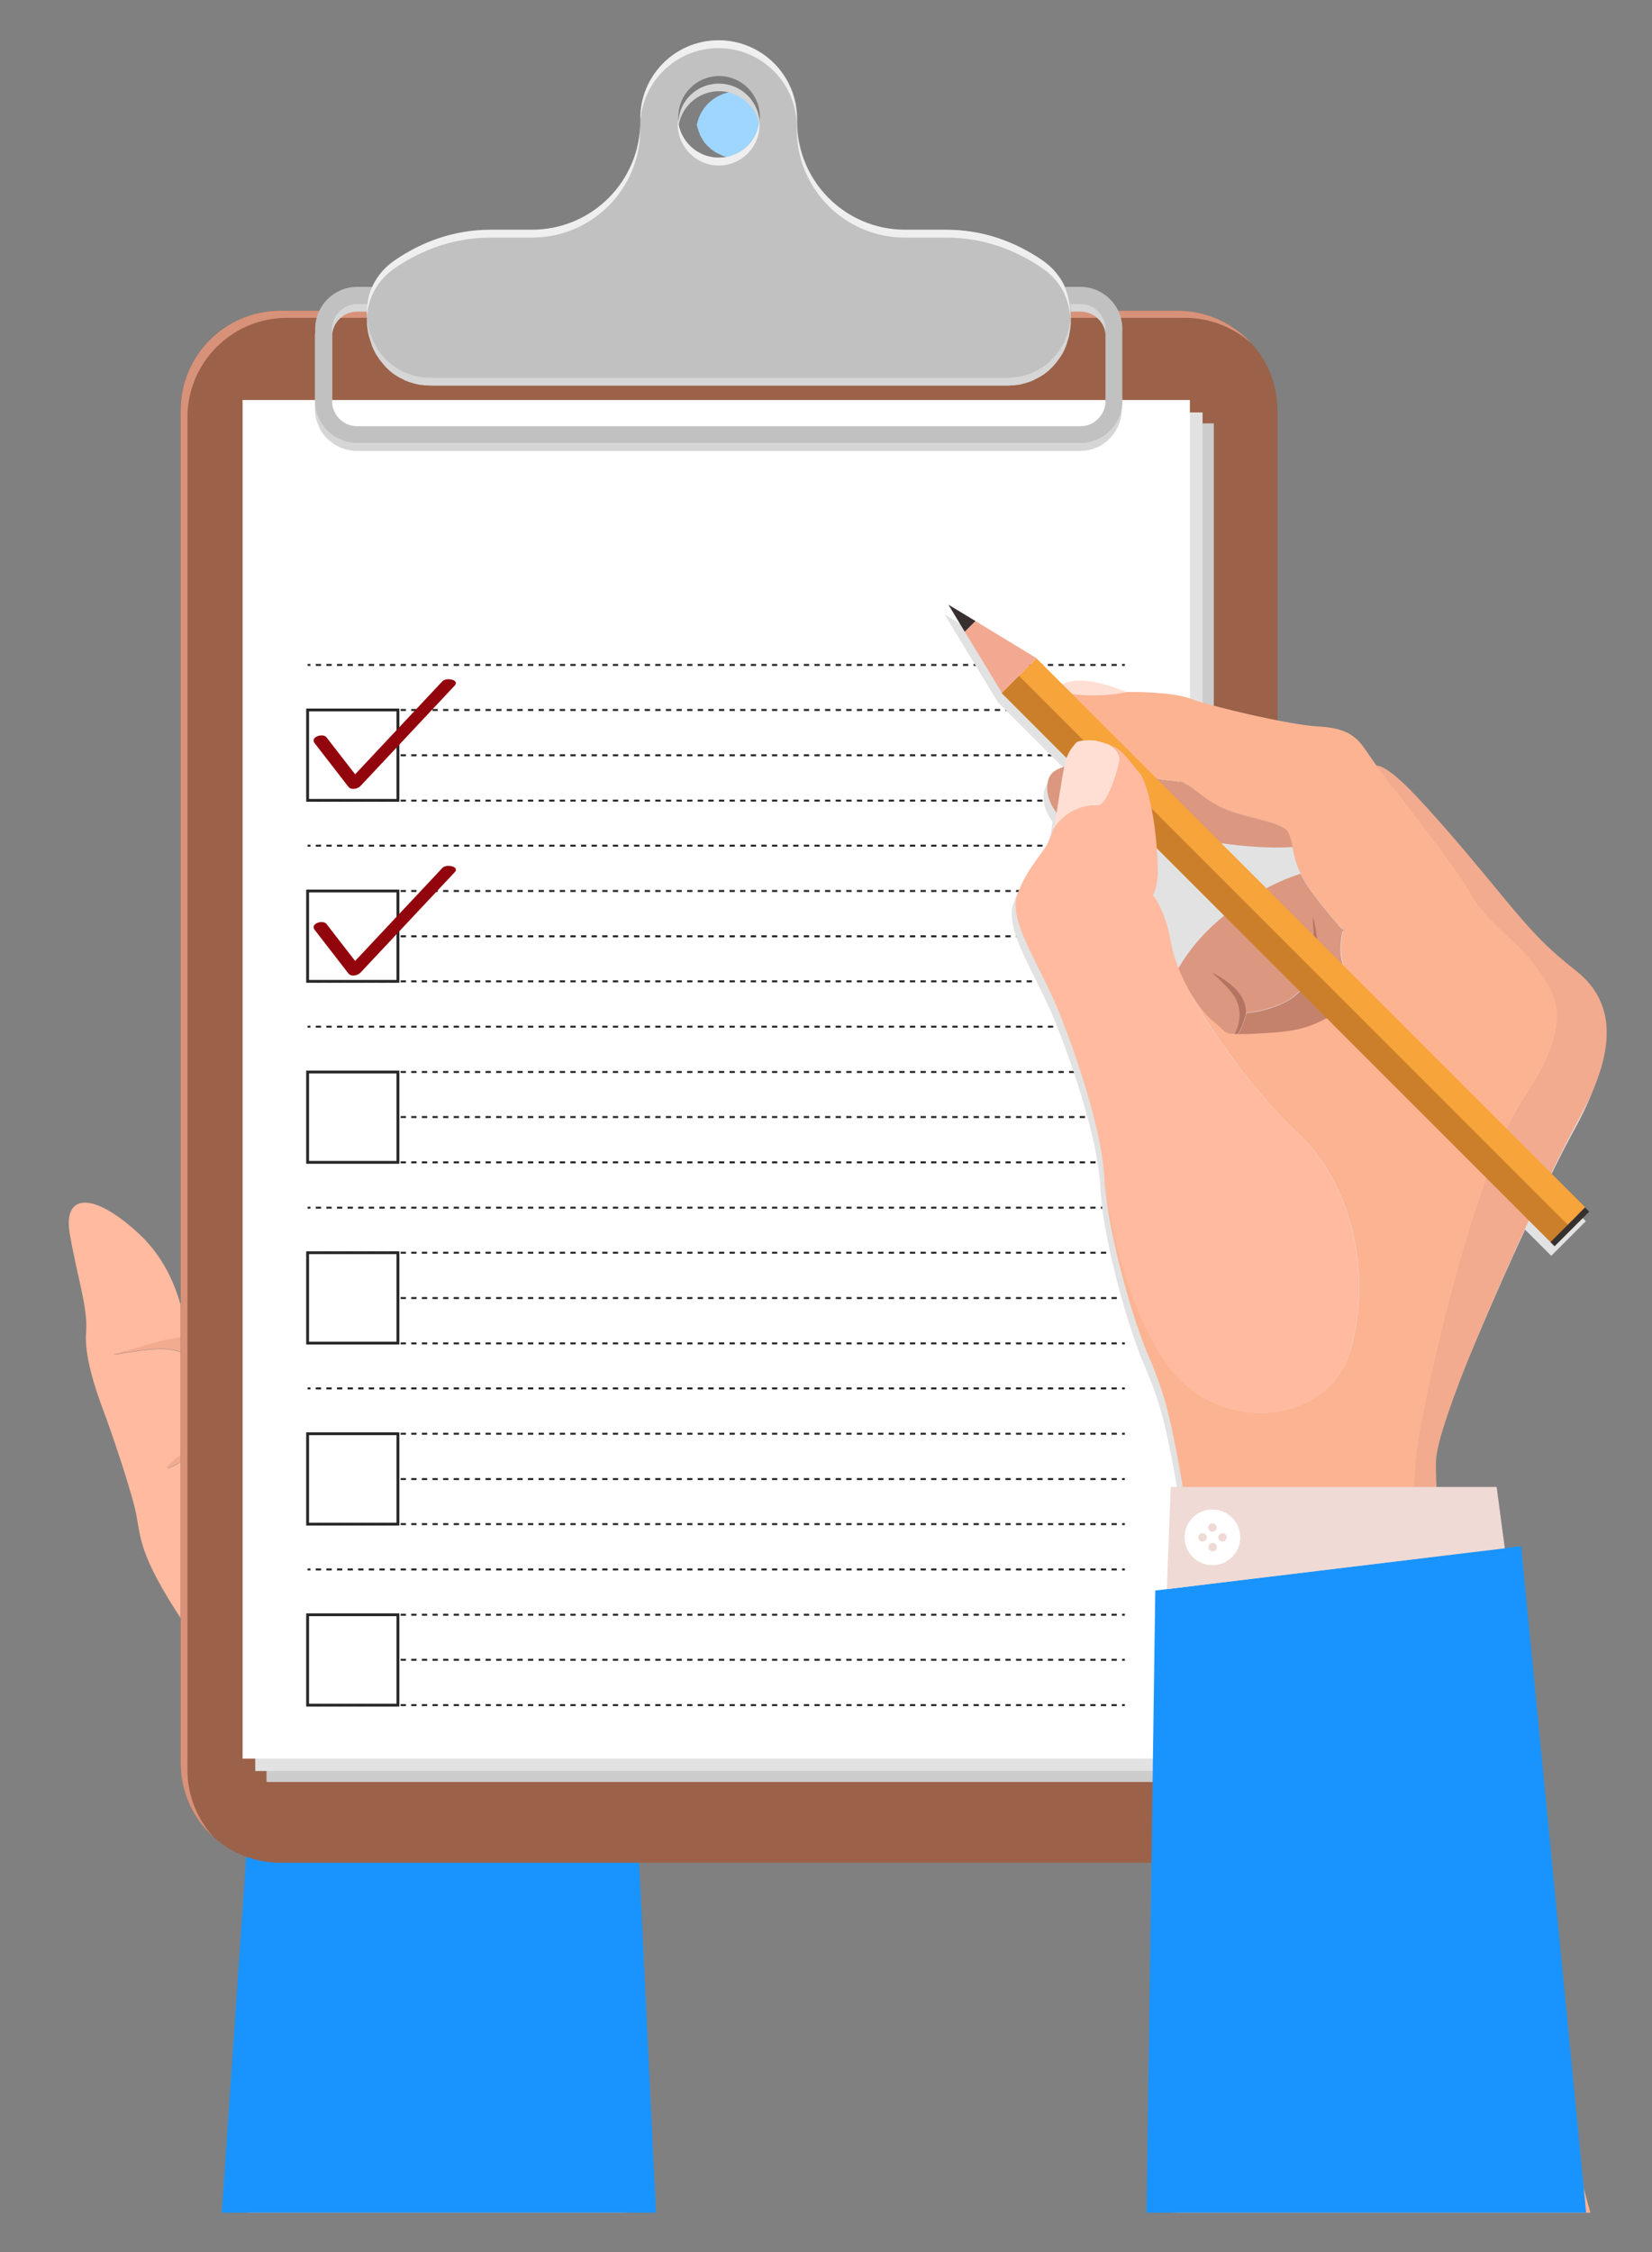 <?xml version="1.0" encoding="utf-8"?>
<!-- Generator: Adobe Illustrator 22.0.1, SVG Export Plug-In . SVG Version: 6.00 Build 0)  -->
<svg version="1.1" xmlns="http://www.w3.org/2000/svg" xmlns:xlink="http://www.w3.org/1999/xlink" x="0px" y="0px"
	 viewBox="0 0 587 800" style="enable-background:new 0 0 587 800;" xml:space="preserve">
<rect x="0" y="0" width="587" height="800" fill="#808080" stroke="none"/>
<style type="text/css">
	.st0{fill:#9FD6FF;}
	.st1{fill:#E8B7A7;}
	.st2{fill:none;}
	.st3{fill:#E7AD95;}
	.st4{fill:#FCB392;}
	.st5{fill:#F2AB8F;}
	.st6{fill:#F7C4B2;}
	.st7{fill:#FFBA9F;}
	.st8{fill:#1994FF;}
	.st9{fill:#EFDAD5;}
	.st10{fill:#FFFFFF;}
	.st11{fill:#9B6249;}
	.st12{fill:#D89279;}
	.st13{fill:#CCCCCC;}
	.st14{fill:#E2E2E2;}
	.st15{fill:none;stroke:#262626;stroke-width:0.709;stroke-miterlimit:10;}
	.st16{fill:none;stroke:#262626;stroke-width:0.709;stroke-miterlimit:10;stroke-dasharray:1.885,1.885;}
	.st17{fill:#D6D6D6;}
	.st18{fill:#C1C1C1;}
	.st19{fill:#7C7C7C;}
	.st20{fill:#EFEFEF;}
	.st21{fill:#FFFFFF;stroke:#262626;stroke-miterlimit:10;}
	.st22{fill:#93050C;}
	.st23{fill:#E0A086;}
	.st24{fill:#DB977F;}
	.st25{fill:none;stroke:#BC8471;stroke-width:0.97;stroke-linecap:round;stroke-miterlimit:10;}
	.st26{fill:none;stroke:#FFFFFF;stroke-width:0.97;stroke-miterlimit:10;}
	.st27{fill:#FFDFD4;}
	.st28{fill:#B57462;}
	.st29{fill:#C4816C;}
	.st30{fill:#F7A43A;}
	.st31{fill:#CC7F2B;}
	.st32{fill:#F3A991;}
	.st33{fill:#38302E;}
</style>
<g id="Background">
</g>
<g id="Objects">
	<g>
		<path class="st0" d="M247.3,42.9L247.3,42.9C247.3,42.9,247.3,42.9,247.3,42.9C247.3,42.9,247.3,42.9,247.3,42.9
			C247.3,42.9,247.3,42.9,247.3,42.9z M273.2,35.4c0,0,0.1,0.1,0.1,0.1l0,0C273.3,35.5,273.3,35.4,273.2,35.4
			C273.2,35.4,273.2,35.4,273.2,35.4z M272.4,34.4c0,0,0.1,0.1,0.1,0.1l0,0C272.5,34.5,272.4,34.5,272.4,34.4
			C272.4,34.4,272.4,34.4,272.4,34.4z M270.4,32.6c0.1,0.1,0.1,0.1,0.2,0.2c0,0,0,0,0,0C270.5,32.7,270.5,32.7,270.4,32.6
			C270.4,32.6,270.4,32.6,270.4,32.6z M269.4,31.9c0.1,0,0.1,0.1,0.2,0.1c0,0,0,0,0,0C269.5,32,269.4,31.9,269.4,31.9
			C269.4,31.9,269.4,31.9,269.4,31.9z M268.2,31.2c0.1,0,0.1,0.1,0.2,0.1c0,0,0,0,0,0C268.3,31.3,268.2,31.3,268.2,31.2
			C268.1,31.2,268.1,31.2,268.2,31.2z M266.9,30.7c0.1,0,0.2,0.1,0.3,0.1c0,0,0,0,0,0C267.1,30.8,267,30.7,266.9,30.7
			C266.9,30.7,266.9,30.7,266.9,30.7z M265.8,30.3c0.1,0,0.1,0,0.2,0.1c0,0,0,0,0,0C265.9,30.3,265.8,30.3,265.8,30.3
			C265.8,30.3,265.8,30.3,265.8,30.3z M264.3,30c0.1,0,0.2,0,0.3,0.1c0,0,0,0,0,0C264.5,30,264.4,30,264.3,30
			C264.3,30,264.3,30,264.3,30z M263,29.8c0.1,0,0.2,0,0.3,0c0,0,0,0,0,0C263.2,29.8,263.1,29.8,263,29.8
			C263,29.8,263,29.8,263,29.8z M260.3,29.8c0.4,0,0.9-0.1,1.4-0.1c0,0,0.1,0,0.1,0C261.2,29.7,260.7,29.8,260.3,29.8
			C260.3,29.8,260.3,29.8,260.3,29.8z M258.9,30c0.3-0.1,0.6-0.1,0.9-0.1c0,0,0,0,0,0C259.5,29.9,259.2,29.9,258.9,30
			C258.9,30,258.9,30,258.9,30z M257.5,30.3c0.3-0.1,0.5-0.1,0.8-0.2c0,0,0,0,0,0C258,30.2,257.8,30.3,257.5,30.3
			C257.5,30.3,257.5,30.3,257.5,30.3z M256.2,30.8c0.2-0.1,0.5-0.2,0.7-0.3c0,0,0,0,0,0C256.7,30.6,256.4,30.7,256.2,30.8
			C256.2,30.8,256.2,30.8,256.2,30.8z M255,31.4c0.2-0.1,0.4-0.2,0.6-0.3c0,0,0,0,0,0C255.4,31.2,255.2,31.3,255,31.4
			C255,31.4,255,31.4,255,31.4z M253.8,32.1c0.2-0.1,0.4-0.2,0.6-0.4c0,0,0,0,0,0C254.2,31.8,254,31.9,253.8,32.1
			C253.8,32.1,253.8,32.1,253.8,32.1z M252.7,32.9c0.2-0.1,0.3-0.3,0.5-0.4c0,0,0,0,0,0C253.1,32.6,252.9,32.7,252.7,32.9
			C252.7,32.9,252.7,32.9,252.7,32.9z M251.7,33.7c0.2-0.1,0.3-0.3,0.5-0.4c0,0,0,0,0,0C252,33.5,251.9,33.6,251.7,33.7
			C251.7,33.7,251.7,33.7,251.7,33.7z M250.8,34.7c0.1-0.1,0.3-0.3,0.4-0.4c0,0,0,0,0,0C251.1,34.4,250.9,34.6,250.8,34.7
			C250.8,34.7,250.8,34.7,250.8,34.7z M250,35.7c0.1-0.2,0.2-0.3,0.3-0.5c0,0,0,0,0,0C250.2,35.4,250.1,35.6,250,35.7
			C250,35.7,250,35.7,250,35.7z M249.2,36.9c0.1-0.2,0.2-0.3,0.3-0.5c0,0,0,0,0,0C249.4,36.5,249.3,36.7,249.2,36.9
			C249.2,36.9,249.2,36.9,249.2,36.9z M248.6,38c0.1-0.2,0.1-0.3,0.2-0.5c0,0,0,0,0,0C248.7,37.7,248.7,37.9,248.6,38
			C248.6,38,248.6,38,248.6,38z M248.1,39.3c0.1-0.1,0.1-0.3,0.2-0.4c0,0,0,0,0,0C248.2,39,248.1,39.1,248.1,39.3
			C248.1,39.3,248.1,39.3,248.1,39.3z M247.7,40.5c0-0.1,0.1-0.3,0.1-0.4c0,0,0,0,0,0C247.8,40.3,247.7,40.4,247.7,40.5
			C247.7,40.5,247.7,40.5,247.7,40.5z M247.4,41.8c0-0.1,0-0.2,0-0.3c0,0,0,0,0,0C247.4,41.6,247.4,41.7,247.4,41.8
			C247.4,41.8,247.4,41.8,247.4,41.8z M276,44.3c-0.1,0.3-0.1,0.6-0.2,0.9c0,0.1-0.1,0.3-0.1,0.4c-0.1,0.3-0.2,0.6-0.3,0.8
			c-0.1,0.2-0.1,0.3-0.2,0.5c-0.1,0.3-0.2,0.5-0.3,0.8c-0.1,0.2-0.1,0.3-0.2,0.5c-0.1,0.2-0.3,0.5-0.4,0.7c-0.1,0.2-0.2,0.3-0.3,0.5
			c-0.1,0.2-0.3,0.4-0.4,0.6c-0.1,0.2-0.2,0.3-0.3,0.5c-0.2,0.2-0.3,0.4-0.5,0.6c-0.1,0.2-0.3,0.3-0.4,0.5c-0.2,0.2-0.3,0.3-0.5,0.5
			c-0.2,0.1-0.3,0.3-0.5,0.4c-0.2,0.2-0.4,0.3-0.5,0.5c-0.2,0.1-0.4,0.3-0.5,0.4c-0.2,0.1-0.4,0.3-0.6,0.4c-0.2,0.1-0.4,0.2-0.6,0.4
			c-0.2,0.1-0.4,0.2-0.6,0.3c-0.2,0.1-0.4,0.2-0.7,0.3c-0.2,0.1-0.4,0.2-0.6,0.3c-0.2,0.1-0.5,0.2-0.7,0.3c-0.2,0.1-0.4,0.1-0.6,0.2
			c-0.3,0.1-0.5,0.1-0.8,0.2c-0.2,0-0.4,0.1-0.6,0.1c-0.3,0.1-0.6,0.1-0.9,0.1c-0.2,0-0.3,0.1-0.5,0.1c-0.5,0-1,0.1-1.4,0.1
			c0,0,0,0,0,0c-0.5,0-1,0-1.4-0.1c-0.2,0-0.3,0-0.5-0.1c-0.3,0-0.6-0.1-0.9-0.1c-0.2,0-0.4-0.1-0.6-0.1c-0.3-0.1-0.5-0.1-0.8-0.2
			c-0.2-0.1-0.4-0.1-0.6-0.2c-0.2-0.1-0.5-0.2-0.7-0.3c-0.2-0.1-0.4-0.2-0.6-0.3c-0.2-0.1-0.4-0.2-0.7-0.3c-0.2-0.1-0.4-0.2-0.6-0.3
			c-0.2-0.1-0.4-0.2-0.6-0.4c-0.2-0.1-0.4-0.3-0.6-0.4c-0.2-0.1-0.4-0.3-0.5-0.4c-0.2-0.1-0.4-0.3-0.5-0.5c-0.2-0.1-0.3-0.3-0.5-0.4
			c-0.2-0.2-0.3-0.3-0.5-0.5c-0.1-0.1-0.3-0.3-0.4-0.4c-0.2-0.2-0.3-0.4-0.5-0.6c-0.1-0.2-0.2-0.3-0.3-0.5c-0.2-0.2-0.3-0.4-0.4-0.6
			c-0.1-0.2-0.2-0.3-0.3-0.5c-0.1-0.2-0.3-0.5-0.4-0.7c-0.1-0.2-0.2-0.3-0.2-0.5c-0.1-0.3-0.2-0.5-0.3-0.8c-0.1-0.1-0.1-0.3-0.2-0.5
			c-0.1-0.3-0.2-0.6-0.3-0.9c0-0.1-0.1-0.3-0.1-0.4c-0.1-0.3-0.2-0.6-0.2-0.9c0,0,0,0,0,0c1.3-6.7,7.2-11.8,14.3-11.8
			C268.8,32.5,274.7,37.5,276,44.3C276,44.3,276,44.3,276,44.3z"/>
		<g>
			<g>
				<path id="XMLID_277_" class="st1" d="M226,484.9c-0.3-0.3-0.5-0.7-0.6-1.4c2.2,1.8,4.2,3.4,6.1,4.6
					C231.1,489.3,228.2,486.9,226,484.9z"/>
				<path id="XMLID_278_" class="st2" d="M212,656c1.5-4.6,2.8-8.9,4.3-13.4c-1.5,8.1-2.6,12.6-4.6,14.4
					C211.8,656.6,211.9,656.3,212,656z"/>
				<polygon id="XMLID_279_" class="st3" points="216.2,642.5 216.2,642.5 216.2,642.5 				"/>
				<path id="XMLID_280_" class="st4" d="M196.1,652.2c8.6,4.8,12.8,7.4,15.5,4.8c-4.4,14.9,9.3,86.7,10.9,129H88.1
					c0,0,13.4-121.4,12.4-136.5c11.9-6.2,25.6-10,35-11.1C155,636.2,181.4,644,196.1,652.2z"/>
				<path id="XMLID_281_" class="st5" d="M66.4,518c-14,8.7-3.3-1.7,4.4-5.5c5.9-3,5.9-6.8,5.5-10.4c1.3,2.9,2.2,5.3,2.2,6.6
					c0,4.4,9.4,7.7,10.5,9.2C80.3,514.4,80.4,509.2,66.4,518z"/>
				<path id="XMLID_282_" class="st5" d="M48.6,479.9c-13.5,2.1-8.9,1.4,4.4-2.5c6.6-1.9,11-2,13.3-3.3c0.3,2.8,0.5,4.9,0.6,6
					c0.1,0.9,0.5,2.2,1.2,3.9C65.8,479.7,60.7,478,48.6,479.9z"/>
				<path id="XMLID_283_" class="st6" d="M153.2,490.8c-4.9-2.4-9.2-4-12.9-5.2C144.6,486.4,148.9,488.2,153.2,490.8z"/>
				<path id="XMLID_284_" class="st5" d="M214.2,529.4c-21.8-1.4-41.6-27.1-60.9-38.6c7.4,3.6,16.2,8.6,26,15.8
					c38,27.9,59.9,13.1,72.2,30.6c-1.1,4.4-1.9,10-2.9,16.3C249.6,540.3,239.4,531.1,214.2,529.4z"/>
				<path id="XMLID_285_" class="st6" d="M136.8,485.2c-15.6-0.4-12.2-4.7,3.5,0.4C139.2,485.4,138,485.3,136.8,485.2z"/>
				<path id="XMLID_286_" class="st6" d="M153.2,490.8c-4.9-2.4-9.2-4-12.9-5.2C144.6,486.4,148.9,488.2,153.2,490.8z"/>
				<path id="XMLID_287_" class="st6" d="M136.8,485.2c-15.6-0.4-12.2-4.7,3.5,0.4C139.2,485.4,138,485.3,136.8,485.2z"/>
				<path id="XMLID_288_" class="st7" d="M49.2,438.1c12.5,11.5,16,27.2,17.1,36.1c-2.3,1.3-6.6,1.3-13.3,3.3
					c-13.3,3.9-17.9,4.6-4.4,2.5c12.2-1.9,17.2-0.2,19.5,4.2c1.9,4.9,5.8,12.4,8.2,18c0.4,3.7,0.4,7.5-5.5,10.4
					c-7.7,3.8-18.4,14.2-4.4,5.5c14-8.7,13.9-3.6,22.5-0.1c1.1,1.6,2.9-6,9.3-19.6c6.6-9.9,22.2-4.5,36.7,5.2
					c14.4,9.7,28.3,21.8,39.6,34.9c11.3,13.1,14.2,12-3.2-7.3c-17.4-19.3-43.1-33.6-49.8-38c-4.3-2.9-13.8-3.5-19.9-3.7
					c3.6-11.7,4.8-24.7,5.3-34.2c0-0.3,0-0.7,0.1-1c5.8,3,11.8,3.8,17.1,2.9c7.4-1.2,14.4-1.1,21.3-0.6c0,0,0,0,0,0
					c1.2,4.5,11.2,2.2,11.2,2.2s0.2-0.3,0.5-1c5.4,0.6,11,1.2,16.7,1.3c7,0.1,12.4,1.2,17.1,2.8c0,0.3,0,0.4,0.1,0.4
					c0.5,0,2.2,0.9,3.1,0.8c5.4,2.3,10.1,5.4,15.6,8.7c7.1,4.2,11.8,8.4,15.8,11.6c0.1,0.6,0.3,1.1,0.6,1.4c2.2,2,5.1,4.4,5.5,3.2
					c5.5,3.2,24,20,24.5,28.7l0,0c-0.7,5.1-1.4,10.7-3.5,16.8c-0.4,1.1-0.7,2.3-1,3.7c-12.4-17.6-34.2-2.8-72.2-30.6
					c-9.8-7.2-18.6-12.3-26-15.8c-4.3-2.6-8.6-4.5-12.9-5.2c-15.7-5.1-19.1-0.8-3.5-0.4c1.2,0,2.3,0.2,3.5,0.4
					c3.7,1.2,8,2.9,12.9,5.2c19.4,11.6,39.2,37.2,60.9,38.6c25.3,1.7,35.5,10.9,34.4,24.2c-2.2,13.9-5.4,31.4-14.1,47.6
					c-9.9,18.3-14.6,30.3-18.2,41.3v0c-1.5,4.5-2.8,8.9-4.3,13.4c-0.1,0.3-0.2,0.7-0.3,1c-2.7,2.6-7,0-15.5-4.8
					c-14.7-8.2-41.1-16-60.7-13.8c-9.3,1.1-23,4.9-35,11.1c-0.1-1.4-0.2-2.5-0.3-3.3c-1.6-9.8-4.5-21.7-10-27.8
					c-5.5-6.1-7.1-15.1-24.6-41.2c-17.4-26.1-15.4-31.1-17.7-41c-2.4-9.9-8.8-28.5-11.4-35.4c-2.6-6.9-6.8-19.3-6-27.7
					c0.7-8.4-3.4-20.4-5.8-34.7C22.3,424.1,32.8,423,49.2,438.1z"/>
				<path id="XMLID_289_" class="st5" d="M121.5,493.1c6.7,4.4,32.4,18.7,49.8,38c17.4,19.3,14.5,20.3,3.2,7.3
					c-11.3-13.1-25.2-25.1-39.6-34.9c-14.4-9.7-30.1-15.1-36.7-5.2c1.3-2.8,2.4-5.8,3.4-8.9C107.6,489.6,117.1,490.3,121.5,493.1z"
					/>
				<g id="XMLID_290_">
					<path id="XMLID_291_" class="st7" d="M276,430.9c-4.6-3.2-12.7-3.8-15.8-6.6c1.7-4.5,3.3-9.1,5-13.8
						c4.7-12.6,10-24.5,19.9-23.6s12.1,10.1,6.3,28c-1.7,5.3-3.3,10.3-4.8,15.2C285.1,434.9,280.9,434.3,276,430.9z"/>
					<path id="XMLID_292_" class="st7" d="M258.7,457.3c-5.7-2-9.9-4.5-12.9-5c1.4-2.6,2.8-5.1,4.3-7.2c4-5.7,7-12.7,9.8-20
						c2.7,1.8,7.7,4.4,16.4,8c3.5,1.4,6.4,1.9,8.9,1.7c-3.1,9.7-6.2,19.2-10.8,29.9c-0.3,0.8-0.7,1.5-1,2.3
						C270.3,463.5,264.9,459.5,258.7,457.3z"/>
					<path id="XMLID_293_" class="st7" d="M235.8,477c1-4.1,4.3-13.2,8.4-21.6c2.2-2.7,7.6,1.5,12.7,3.6c5.1,2.1,16.4,8.3,14.8,12
						l0,0c-5.6,13.7-8,21.5-11.9,29.9c-2.3,5.1-3,10.3-3.8,16l0,0c-0.4-8.7-18.9-25.5-24.5-28.7C231.9,486.9,234.4,482.9,235.8,477z
						"/>
					<path id="XMLID_294_" class="st7" d="M227.7,375.5c-2.6-1.9-4.6-2.3-6.1-1.7c0.1-0.3,0.1-0.7,0.2-1
						c2.1-13.7,5.1-30.6,11.2-38.6c6.1-7.9,23.1-1.6,23.4,8.9c0.2,5.7-3.3,21.3-6.8,36.4C236.9,380.5,233.7,380,227.7,375.5z"/>
					<path id="XMLID_295_" class="st7" d="M215.1,418.7c-3.5-1-6.1-1.3-8-1.2c0.5-1.5,1-2.9,1.4-4.1c3.6-10.1,9.9-24,12.5-36.8
						c0-0.1,0-0.1,0.1-0.2c1-4.5,6.7,4.3,17.4,4.3c10.6,0,10.1,2.7,8.9,8c-2.1,9.1-3.9,17.2-4.5,21.4c-0.5,3.6-1.2,7.3-2,11.3
						C237.6,418,228.4,422.5,215.1,418.7z"/>
					<path id="XMLID_296_" class="st7" d="M194.5,463c0.7-0.7,1.1-2.5,2.6-8.7c1.2-5.2,5.6-22.7,9.4-34.7c4.5-4.4,9.5,3,17.9,2.3
						c7.6-0.6,16.6-3.8,15.8,3.2c-2,8.7-4.7,18.5-8.1,29.5c-4.7,15.4-7.4,25.2-6.7,28.9c-3.9-3.3-8.7-7.4-15.8-11.6
						c-5.5-3.3-10.2-6.4-15.6-8.7C194.2,463.2,194.4,463.1,194.5,463z"/>
					<path id="XMLID_297_" class="st7" d="M197.5,360.1c-3.8,0-14.4-1.4-18-2.8c-3.2-1.3-6.3-2.1-8.1-0.7c0.4-3.5,0.8-7.1,1-10.8
						c1.8-24.9,8.6-38.2,24-34.7s7.4,25.8,6.6,44.4c-0.1,1.9-0.2,3.7-0.3,5.6C201.1,360.5,199.4,360.1,197.5,360.1z"/>
					<path id="XMLID_298_" class="st7" d="M180.5,407.9c10.7-1.2,19.3-4.2,18.9,2.3c-0.5,5.5-1.5,11.8-2.8,18.8
						c-2.6,13.8-5.6,30.1-5.7,33c-4.7-1.7-10.1-2.7-17.1-2.8c-5.8-0.1-11.3-0.7-16.7-1.3c0.8-1.9,2.5-6.5,3.2-14.8
						c0.8-8.9,2.2-25.5,3.2-36C167.2,402.8,169.8,409.1,180.5,407.9z"/>
					<path id="XMLID_299_" class="st7" d="M172.3,406c-4-0.8-6.9-0.9-8.8-0.7c0.2-2,0.3-3.7,0.4-5c0.6-6.6,4.8-22.7,7.2-42.3
						c0,0,0,0,0,0c1.3-3.8,8.9,2,17.5,2.6c8.5,0.6,13.9,0.2,13.7,3.6c-1.3,14.5-3.6,26-2.8,31c0.4,2.4,0.5,6,0.2,10.4
						C193.9,401.4,188,409,172.3,406z"/>
					<path id="XMLID_300_" class="st7" d="M120.5,365.5c-5-0.9-8.5,0.7-10.6,2.9c0.5-12.9,1.5-24.8,4.9-36.6
						c5.8-20.2,24.8-11.7,25.7,0.1c0.5,5.5,1.1,17.8,1.7,31.3C137.2,361.5,127.6,366.8,120.5,365.5z"/>
					<path id="XMLID_301_" class="st7" d="M127.9,410.3c10.7-1.3,16.3-5.6,16.6,4.4l0,0c0.3,17.3-0.1,38.1,0.9,41.9
						c-6.9-0.6-13.9-0.7-21.3,0.6c-5.3,0.9-11.3,0.1-17.1-2.9c0.5-9.1,0.9-22.4,1.5-39.1C110,408.9,117.1,411.6,127.9,410.3z"/>
					<path id="XMLID_302_" class="st7" d="M113.7,409.7c-2.4,0.5-4,1.3-5.2,2.2c0.2-4.4,0.3-9.1,0.5-13.9c0.4-9.9,0.5-19.1,0.8-27.7
						c2.5-6.6,13.4-3,20.4-3.2c7.1-0.2,12.1-2.2,12.3,3.7h0c0.6,13.4,1.2,26.8,1.5,35c0,0,0,0.1,0,0.1c-0.5,0.1-1,0.2-1.5,0.4
						C131.9,409.4,124.9,407.4,113.7,409.7z"/>
				</g>
				<g id="XMLID_303_">
					<path id="XMLID_304_" class="st5" d="M276.2,433c-8.6-3.6-13.6-6.2-16.4-8c0.1-0.3,0.2-0.5,0.3-0.8c3.1,2.8,11.3,3.4,15.8,6.6
						c4.9,3.4,9.1,4.1,10.6-0.8c-0.5,1.6-1,3.2-1.5,4.7C282.6,435,279.7,434.5,276.2,433z"/>
					<path id="XMLID_305_" class="st5" d="M256.9,459c-5.1-2.1-10.5-6.2-12.7-3.6c0.5-1.1,1-2.1,1.6-3.1c3,0.5,7.2,3,12.9,5
						c6.3,2.2,11.6,6.2,14.7,9.7c-0.6,1.4-1.1,2.7-1.6,3.9l0,0C273.2,467.2,262,461,256.9,459z"/>
					<path id="XMLID_306_" class="st5" d="M238.5,380.7c-10.7,0-16.4-8.8-17.4-4.3c0,0.1,0,0.1-0.1,0.2c0.2-0.9,0.4-1.8,0.5-2.7
						c1.6-0.6,3.6-0.2,6.1,1.7c6,4.4,9.3,5,21.8,4.1c-0.7,3.1-1.4,6.1-2.1,9.1C248.6,383.4,249.1,380.7,238.5,380.7z"/>
					<path id="XMLID_307_" class="st5" d="M224.3,421.9c-8.4,0.7-13.4-6.7-17.9-2.3c0.2-0.7,0.4-1.4,0.7-2.1c1.9-0.1,4.5,0.1,8,1.2
						c13.3,3.9,22.5-0.6,25.8,2.7c-0.3,1.2-0.5,2.5-0.8,3.7C240.9,418.1,231.9,421.3,224.3,421.9z"/>
					<path id="XMLID_308_" class="st5" d="M179.5,357.3c3.6,1.5,14.2,2.8,18,2.8c1.8,0,3.6,0.4,5.1,1.1c-0.1,1-0.2,2.1-0.2,3.1
						c0.3-3.4-5.1-3-13.7-3.6c-8.5-0.6-16.1-6.4-17.5-2.6c0,0,0,0,0,0c0.1-0.5,0.1-1,0.2-1.4C173.2,355.2,176.3,356,179.5,357.3z"/>
					<path id="XMLID_309_" class="st5" d="M172.3,406c15.7,3.1,21.6-4.5,27.4-0.3c-0.1,1.4-0.2,2.9-0.4,4.5
						c0.5-6.5-8.2-3.4-18.9-2.3c-10.7,1.2-13.3-5.1-17.1-0.9c0.1-0.6,0.1-1.2,0.1-1.7C165.5,405.1,168.3,405.2,172.3,406z"/>
					<path id="XMLID_310_" class="st5" d="M120.5,365.5c7.1,1.2,16.7-4,21.8-2.3c0.1,2.5,0.2,5,0.3,7.5h0c-0.3-5.9-5.3-3.9-12.3-3.7
						c-7.1,0.2-17.9-3.4-20.4,3.2c0-0.6,0-1.2,0.1-1.8C112,366.2,115.5,364.6,120.5,365.5z"/>
					<path id="XMLID_311_" class="st5" d="M113.7,409.7c11.2-2.2,18.2-0.3,29-3.5c0.6-0.2,1.1-0.3,1.5-0.4c0.1,2.8,0.2,5.8,0.3,8.9
						l0,0c-0.3-10-5.8-5.6-16.6-4.4c-10.7,1.3-17.9-1.5-19.5,4.8c0-1.1,0.1-2.2,0.1-3.3C109.7,410.9,111.3,410.1,113.7,409.7z"/>
				</g>
			</g>
			<g>
				<polygon class="st8" points="233.1,786 227.1,661.7 88.7,641.5 78.8,786 				"/>
				<polygon class="st9" points="217.5,639 88.1,615.6 96.2,642.6 219.7,660.6 				"/>
				<g>
					
						<ellipse transform="matrix(0.147 -0.989 0.989 0.147 -534.469 646.74)" class="st10" cx="107.6" cy="633.1" rx="9.9" ry="9.9"/>
					<g>
						<path class="st9" d="M109.5,629.8c-0.1,0.8-0.9,1.4-1.7,1.2c-0.8-0.1-1.4-0.9-1.2-1.7c0.1-0.8,0.9-1.4,1.7-1.2
							C109.1,628.3,109.7,629,109.5,629.8z"/>
						<path class="st9" d="M104.3,631.2c0.8,0.1,1.4,0.9,1.2,1.7c-0.1,0.8-0.9,1.4-1.7,1.2c-0.8-0.1-1.4-0.9-1.2-1.7
							C102.8,631.6,103.5,631,104.3,631.2z"/>
						<path class="st9" d="M105.6,636.4c0.1-0.8,0.9-1.4,1.7-1.2c0.8,0.1,1.4,0.9,1.2,1.7c-0.1,0.8-0.9,1.4-1.7,1.2
							C106.1,637.9,105.5,637.2,105.6,636.4z"/>
						<path class="st9" d="M110.9,635.1c-0.8-0.1-1.4-0.9-1.2-1.7c0.1-0.8,0.9-1.4,1.7-1.2c0.8,0.1,1.4,0.9,1.2,1.7
							C112.4,634.6,111.7,635.2,110.9,635.1z"/>
					</g>
				</g>
			</g>
			<g>
				<path class="st11" d="M418.5,661.7H99.6c-19.6,0-35.4-15.9-35.4-35.4V145.8c0-19.6,15.9-35.4,35.4-35.4h318.9
					c19.6,0,35.4,15.9,35.4,35.4v480.5C453.9,645.8,438,661.7,418.5,661.7z"/>
				<path class="st11" d="M441.4,119.1c5.5,6.3,8.8,14.5,8.8,23.5v479.2c0,19.9-16.1,36-36,36H96.4c-9,0-17.2-3.3-23.5-8.8
					c6.6,7.6,16.4,12.5,27.3,12.5h317.7c19.9,0,36-16.1,36-36V146.4C453.9,135.5,449,125.7,441.4,119.1z"/>
				<path class="st12" d="M66.6,628.7V148.3c0-19.6,15.9-35.4,35.4-35.4H421c9.1,0,17.5,3.5,23.8,9.2c-6.5-7.2-15.9-11.7-26.3-11.7
					H99.6c-19.6,0-35.4,15.9-35.4,35.4v480.5c0,10.4,4.5,19.8,11.7,26.3C70.1,646.2,66.6,637.9,66.6,628.7z"/>
				<rect x="98.7" y="154.3" class="st11" width="336.6" height="482.6"/>
				<g>
					<rect x="94.7" y="150.4" class="st13" width="336.6" height="482.6"/>
					<rect x="90.7" y="146.5" class="st14" width="336.6" height="482.6"/>
					<rect x="86.2" y="142.1" class="st10" width="336.6" height="482.6"/>
				</g>
				<g>
					<g>
						<g>
							<line class="st15" x1="109.3" y1="236.2" x2="110.3" y2="236.2"/>
							<line class="st16" x1="112.2" y1="236.2" x2="397.8" y2="236.2"/>
							<line class="st15" x1="398.7" y1="236.2" x2="399.7" y2="236.2"/>
						</g>
					</g>
					<g>
						<g>
							<line class="st15" x1="109.3" y1="252.2" x2="110.3" y2="252.2"/>
							<line class="st16" x1="112.2" y1="252.2" x2="397.8" y2="252.2"/>
							<line class="st15" x1="398.7" y1="252.2" x2="399.7" y2="252.2"/>
						</g>
					</g>
					<g>
						<g>
							<line class="st15" x1="109.3" y1="268.3" x2="110.3" y2="268.3"/>
							<line class="st16" x1="112.2" y1="268.3" x2="397.8" y2="268.3"/>
							<line class="st15" x1="398.7" y1="268.3" x2="399.7" y2="268.3"/>
						</g>
					</g>
					<g>
						<g>
							<line class="st15" x1="109.3" y1="284.4" x2="110.3" y2="284.4"/>
							<line class="st16" x1="112.2" y1="284.4" x2="397.8" y2="284.4"/>
							<line class="st15" x1="398.7" y1="284.4" x2="399.7" y2="284.4"/>
						</g>
					</g>
					<g>
						<g>
							<line class="st15" x1="109.3" y1="300.4" x2="110.3" y2="300.4"/>
							<line class="st16" x1="112.2" y1="300.4" x2="397.8" y2="300.4"/>
							<line class="st15" x1="398.7" y1="300.4" x2="399.7" y2="300.4"/>
						</g>
					</g>
					<g>
						<g>
							<line class="st15" x1="109.3" y1="316.5" x2="110.3" y2="316.5"/>
							<line class="st16" x1="112.2" y1="316.5" x2="397.8" y2="316.5"/>
							<line class="st15" x1="398.7" y1="316.5" x2="399.7" y2="316.5"/>
						</g>
					</g>
					<g>
						<g>
							<line class="st15" x1="109.3" y1="332.6" x2="110.3" y2="332.6"/>
							<line class="st16" x1="112.2" y1="332.6" x2="397.8" y2="332.6"/>
							<line class="st15" x1="398.7" y1="332.6" x2="399.7" y2="332.6"/>
						</g>
					</g>
					<g>
						<g>
							<line class="st15" x1="109.3" y1="348.6" x2="110.3" y2="348.6"/>
							<line class="st16" x1="112.2" y1="348.6" x2="397.8" y2="348.6"/>
							<line class="st15" x1="398.7" y1="348.6" x2="399.7" y2="348.6"/>
						</g>
					</g>
					<g>
						<g>
							<line class="st15" x1="109.3" y1="364.7" x2="110.3" y2="364.7"/>
							<line class="st16" x1="112.2" y1="364.7" x2="397.8" y2="364.7"/>
							<line class="st15" x1="398.7" y1="364.7" x2="399.7" y2="364.7"/>
						</g>
					</g>
					<g>
						<g>
							<line class="st15" x1="109.3" y1="380.8" x2="110.3" y2="380.8"/>
							<line class="st16" x1="112.2" y1="380.8" x2="397.8" y2="380.8"/>
							<line class="st15" x1="398.7" y1="380.8" x2="399.7" y2="380.8"/>
						</g>
					</g>
					<g>
						<g>
							<line class="st15" x1="109.3" y1="396.8" x2="110.3" y2="396.8"/>
							<line class="st16" x1="112.2" y1="396.8" x2="397.8" y2="396.8"/>
							<line class="st15" x1="398.7" y1="396.8" x2="399.7" y2="396.8"/>
						</g>
					</g>
					<g>
						<g>
							<line class="st15" x1="109.3" y1="412.9" x2="110.3" y2="412.9"/>
							<line class="st16" x1="112.2" y1="412.9" x2="397.8" y2="412.9"/>
							<line class="st15" x1="398.7" y1="412.9" x2="399.7" y2="412.9"/>
						</g>
					</g>
					<g>
						<g>
							<line class="st15" x1="109.3" y1="429" x2="110.3" y2="429"/>
							<line class="st16" x1="112.2" y1="429" x2="397.8" y2="429"/>
							<line class="st15" x1="398.7" y1="429" x2="399.7" y2="429"/>
						</g>
					</g>
					<g>
						<g>
							<line class="st15" x1="109.3" y1="445" x2="110.3" y2="445"/>
							<line class="st16" x1="112.2" y1="445" x2="397.8" y2="445"/>
							<line class="st15" x1="398.7" y1="445" x2="399.7" y2="445"/>
						</g>
					</g>
					<g>
						<g>
							<line class="st15" x1="109.3" y1="461.1" x2="110.3" y2="461.1"/>
							<line class="st16" x1="112.2" y1="461.1" x2="397.8" y2="461.1"/>
							<line class="st15" x1="398.7" y1="461.1" x2="399.7" y2="461.1"/>
						</g>
					</g>
					<g>
						<g>
							<line class="st15" x1="109.3" y1="477.2" x2="110.3" y2="477.2"/>
							<line class="st16" x1="112.2" y1="477.2" x2="397.8" y2="477.2"/>
							<line class="st15" x1="398.7" y1="477.2" x2="399.7" y2="477.2"/>
						</g>
					</g>
					<g>
						<g>
							<line class="st15" x1="109.3" y1="493.2" x2="110.3" y2="493.2"/>
							<line class="st16" x1="112.2" y1="493.2" x2="397.8" y2="493.2"/>
							<line class="st15" x1="398.7" y1="493.2" x2="399.7" y2="493.2"/>
						</g>
					</g>
					<g>
						<g>
							<line class="st15" x1="109.3" y1="509.3" x2="110.3" y2="509.3"/>
							<line class="st16" x1="112.2" y1="509.3" x2="397.8" y2="509.3"/>
							<line class="st15" x1="398.7" y1="509.3" x2="399.7" y2="509.3"/>
						</g>
					</g>
					<g>
						<g>
							<line class="st15" x1="109.3" y1="525.4" x2="110.3" y2="525.4"/>
							<line class="st16" x1="112.2" y1="525.4" x2="397.8" y2="525.4"/>
							<line class="st15" x1="398.7" y1="525.4" x2="399.7" y2="525.4"/>
						</g>
					</g>
					<g>
						<g>
							<line class="st15" x1="109.3" y1="541.4" x2="110.3" y2="541.4"/>
							<line class="st16" x1="112.2" y1="541.4" x2="397.8" y2="541.4"/>
							<line class="st15" x1="398.7" y1="541.4" x2="399.7" y2="541.4"/>
						</g>
					</g>
					<g>
						<g>
							<line class="st15" x1="109.3" y1="557.5" x2="110.3" y2="557.5"/>
							<line class="st16" x1="112.2" y1="557.5" x2="397.8" y2="557.5"/>
							<line class="st15" x1="398.7" y1="557.5" x2="399.7" y2="557.5"/>
						</g>
					</g>
					<g>
						<g>
							<line class="st15" x1="109.3" y1="573.6" x2="110.3" y2="573.6"/>
							<line class="st16" x1="112.2" y1="573.6" x2="397.8" y2="573.6"/>
							<line class="st15" x1="398.7" y1="573.6" x2="399.7" y2="573.6"/>
						</g>
					</g>
					<g>
						<g>
							<line class="st15" x1="109.3" y1="589.6" x2="110.3" y2="589.6"/>
							<line class="st16" x1="112.2" y1="589.6" x2="397.8" y2="589.6"/>
							<line class="st15" x1="398.7" y1="589.6" x2="399.7" y2="589.6"/>
						</g>
					</g>
					<g>
						<g>
							<line class="st15" x1="109.3" y1="605.7" x2="110.3" y2="605.7"/>
							<line class="st16" x1="112.2" y1="605.7" x2="397.8" y2="605.7"/>
							<line class="st15" x1="398.7" y1="605.7" x2="399.7" y2="605.7"/>
						</g>
					</g>
				</g>
				<g>
					<path class="st17" d="M383.9,104.8h-5.4c-0.1-0.2-0.2-0.5-0.3-0.7c-0.1-0.2-0.2-0.5-0.4-0.7c-0.2-0.3-0.3-0.6-0.5-0.8
						c-0.1-0.2-0.2-0.4-0.4-0.6c-0.3-0.4-0.5-0.8-0.8-1.2c-0.1-0.1-0.2-0.2-0.2-0.3c-0.3-0.4-0.6-0.8-1-1.2
						c-0.1-0.1-0.3-0.3-0.4-0.4c-0.3-0.3-0.5-0.6-0.8-0.9c-0.2-0.2-0.3-0.3-0.5-0.4c-0.3-0.3-0.6-0.6-1-0.8
						c-0.2-0.1-0.3-0.3-0.5-0.4c-0.5-0.4-1-0.8-1.5-1.1c-9.3-6.3-20.6-10.7-33.9-10.7h-14.6c-21.3,0-38.5-17.2-38.5-38.5v-1
						c0-15.4-12.5-27.8-27.8-27.8c-15.4,0-27.8,12.5-27.8,27.8v1c0,21.3-17.2,38.5-38.5,38.5h-14.6c-13.3,0-24.6,4.4-33.9,10.7
						c-0.5,0.4-1,0.7-1.5,1.1c-0.2,0.1-0.3,0.3-0.5,0.4c-0.3,0.3-0.7,0.5-1,0.8c-0.2,0.1-0.3,0.3-0.5,0.4c-0.3,0.3-0.6,0.6-0.8,0.9
						c-0.1,0.1-0.3,0.3-0.4,0.4c-0.3,0.4-0.7,0.8-1,1.2c-0.1,0.1-0.2,0.2-0.3,0.3c-0.3,0.4-0.6,0.8-0.8,1.2
						c-0.1,0.2-0.2,0.4-0.4,0.6c-0.2,0.3-0.3,0.6-0.5,0.8c-0.1,0.2-0.2,0.5-0.4,0.7c-0.1,0.2-0.2,0.5-0.3,0.7h-5.4
						c-8.2,0-14.9,6.7-14.9,14.9v24.1v1.5c0,1.5,0.2,3,0.7,4.4c0.3,0.9,0.7,1.8,1.1,2.7c1.1,2.1,2.8,3.9,4.8,5.2
						c0.8,0.5,1.6,1,2.5,1.4c0.4,0.2,0.9,0.4,1.4,0.5c1.4,0.4,2.9,0.7,4.4,0.7l0,0h257h0c3.6,0,6.9-1.3,9.4-3.4c0.7-0.6,1.4-1.3,2-2
						c0.6-0.7,1.1-1.5,1.6-2.4c1.1-2.1,1.8-4.5,1.8-7.1v-1.5v-24.1C398.8,111.4,392.1,104.8,383.9,104.8z M255.4,29.7
						c5.5,0,10.3,3.1,12.8,7.6C265.7,32.8,260.9,29.7,255.4,29.7c-8,0-14.5,6.5-14.5,14.5c0,0.5,0,0.9,0.1,1.4
						c0.7-7.4,6.9-13.2,14.5-13.2c7.6,0,13.8,5.8,14.5,13.2c0-0.5,0.1-0.9,0.1-1.4c0,0.5,0,0.9-0.1,1.4v0c0,0.4-0.1,0.7-0.2,1.1
						c0,0.1,0,0.2,0,0.3c-0.1,0.3-0.1,0.6-0.2,0.9c0,0.1-0.1,0.3-0.1,0.4c-0.1,0.3-0.2,0.6-0.3,0.9c-0.1,0.2-0.1,0.3-0.2,0.5
						c-0.1,0.3-0.2,0.5-0.3,0.8c-0.1,0.2-0.1,0.3-0.2,0.5c-0.1,0.2-0.3,0.5-0.4,0.7c-0.1,0.2-0.2,0.3-0.3,0.5
						c-0.1,0.2-0.3,0.4-0.4,0.6c-0.1,0.2-0.2,0.3-0.3,0.5c-0.2,0.2-0.3,0.4-0.5,0.6c-0.1,0.2-0.3,0.3-0.4,0.5
						c-0.2,0.2-0.3,0.3-0.5,0.5c-0.2,0.1-0.3,0.3-0.5,0.4c-0.2,0.2-0.4,0.3-0.5,0.5c-0.2,0.1-0.4,0.3-0.5,0.4
						c-0.2,0.1-0.4,0.3-0.6,0.4c-0.2,0.1-0.4,0.2-0.6,0.4c-0.2,0.1-0.4,0.2-0.6,0.3c-0.2,0.1-0.4,0.2-0.7,0.3
						c-0.2,0.1-0.4,0.2-0.6,0.3c-0.2,0.1-0.5,0.2-0.7,0.3c-0.2,0.1-0.4,0.1-0.6,0.2c-0.3,0.1-0.5,0.1-0.8,0.2
						c-0.2,0-0.4,0.1-0.6,0.1c-0.3,0.1-0.6,0.1-0.9,0.1c-0.2,0-0.3,0.1-0.5,0.1c-0.5,0-1,0.1-1.4,0.1c-0.5,0-1,0-1.4-0.1
						c-0.2,0-0.3,0-0.5-0.1c-0.3,0-0.6-0.1-0.9-0.1c-0.2,0-0.4-0.1-0.6-0.1c-0.3-0.1-0.5-0.1-0.8-0.2c-0.2-0.1-0.4-0.1-0.6-0.2
						c-0.2-0.1-0.5-0.2-0.7-0.3c-0.2-0.1-0.4-0.2-0.6-0.3c-0.2-0.1-0.4-0.2-0.7-0.3c-0.2-0.1-0.4-0.2-0.6-0.3
						c-0.2-0.1-0.4-0.2-0.6-0.4c-0.2-0.1-0.4-0.3-0.6-0.4c-0.2-0.1-0.4-0.3-0.5-0.4c-0.2-0.1-0.4-0.3-0.5-0.5
						c-0.2-0.1-0.3-0.3-0.5-0.4c-0.2-0.2-0.3-0.3-0.5-0.5c-0.1-0.1-0.3-0.3-0.4-0.5c-0.2-0.2-0.3-0.4-0.5-0.6
						c-0.1-0.2-0.2-0.3-0.3-0.5c-0.2-0.2-0.3-0.4-0.4-0.6c-0.1-0.2-0.2-0.3-0.3-0.5c-0.1-0.2-0.3-0.5-0.4-0.7
						c-0.1-0.2-0.2-0.3-0.2-0.5c-0.1-0.3-0.2-0.5-0.3-0.8c-0.1-0.1-0.1-0.3-0.2-0.5c-0.1-0.3-0.2-0.6-0.3-0.9c0-0.1-0.1-0.3-0.1-0.4
						c-0.1-0.3-0.2-0.6-0.2-0.9c0-0.1,0-0.2,0-0.3c-0.1-0.4-0.1-0.7-0.2-1.1v0c0-0.5-0.1-0.9-0.1-1.4
						C240.9,36.2,247.4,29.7,255.4,29.7z M392.8,145.2c0,4.9-4,8.9-8.9,8.9h-257c-4.9,0-8.9-4-8.9-8.9v-25.6c0-4.9,4-8.9,8.9-8.9
						h3.7c0,0.1,0,0.1,0,0.2c0,0.2,0,0.3-0.1,0.5c0,0.4-0.1,0.7-0.1,1.1c0,0.1,0,0.1,0,0.2c0,0.7,0,1.3,0,2c0,0.1,0,0.1,0,0.2
						c0,0.1,0,0.3,0,0.4l0,0v0c0.1,1,0.2,1.9,0.4,2.9c0,0.1,0,0.2,0.1,0.3c0.1,0.3,0.1,0.7,0.2,1c0,0.1,0,0.1,0.1,0.2
						c0.2,0.6,0.3,1.3,0.6,1.9c0,0.1,0.1,0.3,0.1,0.4c0.1,0.3,0.2,0.6,0.3,0.9c0.1,0.2,0.1,0.3,0.2,0.5c0.2,0.4,0.4,0.9,0.6,1.3
						c0.1,0.2,0.2,0.4,0.3,0.6c0.1,0.2,0.3,0.5,0.4,0.7c0.1,0.2,0.3,0.4,0.4,0.6c0.1,0.2,0.3,0.4,0.4,0.6c0.2,0.4,0.5,0.7,0.8,1.1
						c0.1,0.2,0.3,0.3,0.4,0.5c0.2,0.2,0.4,0.5,0.6,0.7c0.1,0.2,0.3,0.3,0.4,0.5c0.3,0.3,0.7,0.7,1,1c0.1,0.1,0.2,0.2,0.3,0.3
						c0.3,0.3,0.6,0.5,0.9,0.8c0.1,0.1,0.3,0.2,0.4,0.3c0.3,0.3,0.7,0.5,1.1,0.8c0.1,0,0.1,0.1,0.2,0.1c0.4,0.3,0.9,0.6,1.3,0.8
						c0.1,0.1,0.3,0.2,0.4,0.2c0.4,0.2,0.8,0.4,1.2,0.6c0.1,0.1,0.2,0.1,0.3,0.2c0.5,0.2,1,0.4,1.5,0.6c0.1,0,0.3,0.1,0.4,0.1
						c0.4,0.1,0.9,0.3,1.3,0.4c0.1,0,0.3,0.1,0.4,0.1c0.6,0.1,1.1,0.3,1.7,0.4c0.1,0,0.2,0,0.3,0c0.5,0.1,1,0.1,1.5,0.2
						c0.2,0,0.3,0,0.5,0c0.6,0,1.2,0.1,1.9,0.1h102.2h102.2c0.6,0,1.2,0,1.9-0.1c0.2,0,0.3,0,0.5,0c0.5,0,1-0.1,1.5-0.2
						c0.1,0,0.2,0,0.3,0c0.6-0.1,1.1-0.2,1.7-0.4c0.1,0,0.3-0.1,0.4-0.1c0.4-0.1,0.9-0.2,1.3-0.4c0.1,0,0.3-0.1,0.4-0.1
						c0.5-0.2,1-0.4,1.5-0.6c0.1,0,0.2-0.1,0.3-0.2c0.4-0.2,0.8-0.4,1.2-0.6c0.1-0.1,0.3-0.1,0.4-0.2c0.5-0.3,0.9-0.5,1.3-0.8
						c0.1,0,0.1-0.1,0.2-0.1c0.4-0.2,0.7-0.5,1.1-0.8c0.1-0.1,0.3-0.2,0.4-0.3c0.3-0.2,0.6-0.5,0.9-0.8c0.1-0.1,0.2-0.2,0.3-0.3
						c0.3-0.3,0.7-0.7,1-1c0.1-0.2,0.3-0.3,0.4-0.5c0.2-0.2,0.4-0.5,0.6-0.7c0.1-0.2,0.3-0.3,0.4-0.5c0.3-0.4,0.5-0.7,0.8-1.1
						c0.1-0.2,0.3-0.4,0.4-0.6c0.1-0.2,0.3-0.4,0.4-0.6c0.1-0.2,0.3-0.5,0.4-0.7c0.1-0.2,0.2-0.4,0.3-0.6c0.2-0.4,0.4-0.9,0.6-1.3
						c0.1-0.2,0.1-0.3,0.2-0.5c0.1-0.3,0.2-0.6,0.3-0.9c0-0.1,0.1-0.3,0.1-0.4c0.2-0.6,0.4-1.2,0.6-1.9c0-0.1,0-0.1,0-0.2
						c0.1-0.3,0.2-0.7,0.2-1c0-0.1,0-0.2,0.1-0.3c0.2-1.1,0.3-2.2,0.4-3.3c0-0.1,0-0.1,0-0.2c0-0.7,0-1.3,0-2c0-0.1,0-0.1,0-0.2
						c0-0.4-0.1-0.7-0.1-1.1c0-0.2,0-0.3-0.1-0.5c0-0.1,0-0.1,0-0.2h3.7c4.9,0,8.9,4,8.9,8.9V145.2z"/>
					<g>
						<g>
							<path class="st18" d="M383.9,157.3h-257c-8.2,0-14.9-6.7-14.9-14.9v-25.6c0-8.2,6.7-14.9,14.9-14.9h257
								c8.2,0,14.9,6.7,14.9,14.9v25.6C398.8,150.6,392.1,157.3,383.9,157.3z M126.9,108c-4.9,0-8.9,4-8.9,8.9v25.6
								c0,4.9,4,8.9,8.9,8.9h257c4.9,0,8.9-4,8.9-8.9v-25.6c0-4.9-4-8.9-8.9-8.9H126.9z"/>
							<g>
								<path class="st18" d="M383.9,155.8h-257c-8.2,0-14.9-6.7-14.9-14.9v1.5c0,8.2,6.7,14.9,14.9,14.9h257
									c8.2,0,14.9-6.7,14.9-14.9V141C398.8,149.2,392.1,155.8,383.9,155.8z"/>
							</g>
						</g>
						<g>
							<path class="st18" d="M370.3,92.4c-9.3-6.3-20.6-10.7-33.9-10.7h-14.6c-21.3,0-38.5-17.2-38.5-38.5v-1
								c0-15.4-12.5-27.8-27.8-27.8c-15.4,0-27.8,12.5-27.8,27.8v1c0,21.3-17.2,38.5-38.5,38.5h-14.6c-13.3,0-24.6,4.4-33.9,10.7
								c-18.7,12.6-9.9,41.8,12.6,41.8h102.2h102.2C380.2,134.2,389,105,370.3,92.4z M255.4,56c-8,0-14.5-6.5-14.5-14.5
								c0-8,6.5-14.5,14.5-14.5c8,0,14.5,6.5,14.5,14.5C269.9,49.5,263.4,56,255.4,56z"/>
							<g>
								<path class="st18" d="M357.6,126.1H255.4H153.2c-12.5,0-20.7-8.9-22.5-19c-2.3,12.9,6.7,27,22.5,27h102.2h102.2
									c15.7,0,24.8-14.2,22.5-27C378.3,117.2,370.1,126.1,357.6,126.1z"/>
							</g>
							<path class="st19" d="M255.4,29.7c7.6,0,13.8,5.8,14.5,13.2c0-0.5,0.1-0.9,0.1-1.4c0-8-6.5-14.5-14.5-14.5
								c-8,0-14.5,6.5-14.5,14.5c0,0.5,0,0.9,0.1,1.4C241.6,35.5,247.8,29.7,255.4,29.7z"/>
							<g>
								<path class="st20" d="M140.5,95.1c9.3-6.3,20.6-10.7,33.9-10.7h14.6c21.3,0,38.5-17.2,38.5-38.5v-1
									c0-15.4,12.5-27.8,27.8-27.8c15.4,0,27.8,12.5,27.8,27.8v1c0,21.3,17.2,38.5,38.5,38.5h14.6c13.3,0,24.6,4.4,33.9,10.7
									c6.6,4.4,9.8,10.9,10.1,17.4c0.4-7.4-2.6-15.1-10.1-20.2c-9.3-6.3-20.6-10.7-33.9-10.7h-14.6c-21.3,0-38.5-17.2-38.5-38.5
									v-1c0-15.4-12.5-27.8-27.8-27.8c-15.4,0-27.8,12.5-27.8,27.8v1c0,21.3-17.2,38.5-38.5,38.5h-14.6
									c-13.3,0-24.6,4.4-33.9,10.7c-7.5,5-10.6,12.7-10.1,20.2C130.8,106,133.9,99.6,140.5,95.1z"/>
								<path class="st20" d="M255.4,58.8c8,0,14.5-6.5,14.5-14.5c0-0.5,0-0.9-0.1-1.4C269.2,50.3,263,56,255.4,56
									c-7.6,0-13.8-5.8-14.5-13.2c0,0.5-0.1,0.9-0.1,1.4C240.9,52.3,247.4,58.8,255.4,58.8z"/>
							</g>
						</g>
					</g>
				</g>
				<rect x="109.3" y="252.2" class="st21" width="32.1" height="32.1"/>
				<rect x="109.3" y="316.5" class="st21" width="32.1" height="32.1"/>
				<rect x="109.3" y="380.8" class="st21" width="32.1" height="32.1"/>
				<rect x="109.3" y="445" class="st21" width="32.1" height="32.1"/>
				<rect x="109.3" y="509.3" class="st21" width="32.1" height="32.1"/>
				<rect x="109.3" y="573.6" class="st21" width="32.1" height="32.1"/>
				<g>
					<g>
						<path class="st22" d="M111.8,264c4,5.2,8,10.3,12,15.5c1,1.3,3.4,0.7,4.3-0.3c11.2-11.9,22.3-23.8,33.5-35.7
							c1.8-2-3-3-4.4-1.5c-11.2,11.9-22.3,23.8-33.5,35.7c1.4-0.1,2.9-0.2,4.3-0.3c-4-5.2-8-10.3-12-15.5
							C114.7,260.3,110.1,261.8,111.8,264L111.8,264z"/>
					</g>
				</g>
				<g>
					<g>
						<path class="st22" d="M111.8,330.3c4,5.2,8,10.3,12,15.5c1,1.3,3.4,0.7,4.3-0.3c11.2-11.9,22.3-23.8,33.5-35.7
							c1.8-2-3-3-4.4-1.5c-11.2,11.9-22.3,23.8-33.5,35.7c1.4-0.1,2.9-0.2,4.3-0.3c-4-5.2-8-10.3-12-15.5
							C114.7,326.6,110.1,328.1,111.8,330.3L111.8,330.3z"/>
					</g>
				</g>
				<path class="st14" d="M525.8,648.7c-2.9-12-13.9-57.2-14.5-72.7c-0.6-15.5-2.9-48.3-2.4-54.3c0.5-6,4.2-16.6,8.9-29.1
					c3-8,13-31.9,24.1-55.8l7.8,7.8l1.5,1.5l12.3-12.3l-1.5-1.5l-12.2-12.2c3.5-7.3,7-14.1,10.3-20.1c16-29.3,9-43.6-1.9-52.1
					c-10.9-8.5-16.5-15-25.2-25.5c-8.7-10.4-19.6-23.9-31-36s-14.3-10.9-14.3-10.9s-1.3-1.9-4-5.8c-2.7-3.9-6-7.6-16.3-8.1
					c-10.3-0.5-39-7.3-45.7-9.9c-6.8-2.6-22.5-2.4-22.5-2.4s-2.6-1.1-6.3-2.3c-2.4-0.7-9.1-2.7-14.2-1.4c0,0-0.1,0-0.1,0
					c0,0,0,0,0,0c-0.6,0.1-1.1,0.3-1.6,0.6c-0.2,0.1-0.5,0.2-0.7,0.4l-9.4-9.4l-21.7-13.2l-9.6-5.8l5.8,9.6l13.2,21.7l23,23
					c-0.3,0.8-0.6,1.6-0.7,2.5c-0.1,0.2-0.1,0.5-0.2,0.8c-2.2,0.7-3.8,1.6-4.7,2.9c-2.1,3.1-1.5,8.6,2,13.2
					c-0.3,2.3-0.6,3.8-0.6,3.8s-0.1,0.7-0.5,2c-0.3,1.1-0.8,2.5-1.6,4.3c-1.6,3.9-7.9,9.7-11.2,19c-3.3,9.3,7.6,24.4,14.4,40.9
					c4.4,10.7,9.7,25.8,13.1,39.6l0,0c0,0,0,0,0,0c1.9,7.6,3.1,14.7,3.4,20.5c0,0.9,0.1,1.9,0.2,2.9c1.4,17.1,9.5,46.7,15.7,60.8
					c6.5,14.9,8.4,25.9,12.6,49.8c4.2,23.9,6.7,49.7,6.7,56.5c0,6.8-1.2,65.8-9.9,193.9h147.4c0,0-14.7-50.8-25.8-92.1
					C531.8,671.5,526.8,652.9,525.8,648.7z M425.3,361.7c0,0,0.1,0.1,0.1,0.1c0,0,0,0,0,0C425.3,361.8,425.3,361.8,425.3,361.7z
					 M427.5,364.3c0,0,0.1,0.1,0.1,0.1c0,0,0,0,0,0C427.6,364.4,427.5,364.4,427.5,364.3z M428.5,365.4
					C428.6,365.4,428.6,365.4,428.5,365.4c0.1,0.1,0.1,0.1,0.1,0.1C428.6,365.4,428.6,365.4,428.5,365.4z"/>
				<g>
					<path class="st23" d="M432.7,286.2c8,4.4,22.8,5.3,25,9.5c2.2,4.1,1,7.3,4.6,14.8c2.8,5.7,10,14.2,13.3,17.9
						c2.8-1.4,6.5-2,8.4-2.3c-4.8,0.3-7.3-0.3-12.6-5.7c-5.3-5.5-7.9-15.5-8.2-20.4c-0.3-4.8-6.5-9.2-3.1-13.4
						c3.3-4.1,1.8-2.6-4.6,1.1c-6.5,3.6-17.3-4-23.9-7.9c-6.6-3.9-13.5-8.7-12.6-13.2c0.9-4.5-0.9,5.5-9.9,5.4
						c-1.6,0-3.6-0.2-5.8-0.5c0.1,0.1,0.1,0.1,0.2,0.2c0.8,1.1,1.5,2.2,2.2,3.5c4.6,1.3,8.6,1.9,12.2,2.2
						C423.2,278,424.7,281.9,432.7,286.2z"/>
					<path class="st24" d="M390,286c2.9,0.1,6-8.7,7.2-13.5c3,1.2,5.7,2.1,8.2,2.8c-0.7-1.4-1.6-2.7-2.5-3.9
						c-13.3-1-26.5-0.7-29.6,3.9c-2.4,3.6-1.3,10.6,4,15.4C382,286.5,387.3,285.9,390,286z"/>
					<path class="st25" d="M434.7,366.1c8.4,5.7,16.4,8.5,25.4,8.2c9.1-0.3,18.7-6.5,25.9-6.9"/>
					<path class="st2" d="M382.7,263.5c0.6-0.2,1.2-0.3,1.7-0.4C383.9,263.2,383.3,263.3,382.7,263.5z"/>
					<path class="st2" d="M477.3,330.4c0,0-11.4-12.4-15-19.9c-3.6-7.5-2.4-10.7-4.6-14.8c-2.2-4.1-17-5.1-25-9.5
						c-8-4.4-9.5-8.2-15-8.7c-3.6-0.3-7.6-0.9-12.2-2.2c0.5,0.9,0.9,1.9,1.3,2.9c4.1,11.9,4.6,27.4,4.6,32c0,4.6-1.7,7.8-1.7,7.8
						s4.4,5.3,6.3,16.5c1.9,11.2,9.5,24,15,28.4c5.6,4.4,3.4,4.8,12.8,4.4c9.5-0.5,17-0.7,24-3.9c7-3.2,11.2-6.1,12.1-7.5
						c1-1.5-2.9-12.8-3.4-16.5C476.1,335.7,477.3,330.4,477.3,330.4z"/>
					<path class="st5" d="M546.6,344.7c6.5,9.4,12.6,18.5-5.5,45.8C523,417.7,506.2,495.8,503.6,513c-2.6,17.2-2.1,68.3,2.6,97.4
						c2.2,13.4,20.9,54.5,33,80.1c-6-22.4-11-41-12-45.2c-2.9-12-13.9-57.2-14.5-72.7c-0.6-15.5-2.9-48.3-2.4-54.3
						c0.5-6,4.2-16.6,8.9-29.1c4.7-12.4,26.3-63.3,42.3-92.6c16-29.3,9-43.6-1.9-52.1s-16.5-15-25.2-25.5s-19.6-23.9-31-36
						C492,270.8,489,272,489,272c15.9,20.9,28.8,37.1,34,46.4S540.2,335.3,546.6,344.7z"/>
					<path class="st26" d="M380,242.3C380,242.3,380,242.2,380,242.3C380,242.2,380,242.3,380,242.3z"/>
					<path class="st2" d="M380,242.3c-0.6,0.1-1.1,0.3-1.6,0.6C378.9,242.6,379.4,242.4,380,242.3L380,242.3z"/>
					<path class="st27" d="M377.9,245.9c2.4,0.9,11.5,2.3,22.6,0c0,0-2.6-1.1-6.3-2.3c-2.4-0.7-9.1-2.7-14.2-1.4c0,0-0.1,0-0.1,0
						c-0.6,0.1-1.1,0.3-1.6,0.6C376.8,243.7,376.1,245.3,377.9,245.9z"/>
					<path class="st25" d="M480,355.8c3.5-2.9,12.6-2.1,14.2-8.4"/>
					<path class="st25" d="M477.3,330.4c2.3-2.8,13.6-4.4,17.8-2"/>
					<path class="st25" d="M464.8,279.8c-6.6,9.4-8.7,10.9-7.2,15.8"/>
					<path class="st25" d="M421,260.5c-5,11.8-3.2,16.3-0.6,17.7"/>
					<path class="st24" d="M432.7,286.2c-8-4.4-9.5-8.2-15-8.7c-3.6-0.3-7.6-0.9-12.2-2.2c0.5,0.9,0.9,1.9,1.3,2.9
						c1.8,5.3,3,11.4,3.6,16.8c3.4-0.3,5.9-0.4,7.5,0.6c3.8,2.4,25.3,6.3,41.4,5.3c-0.3-1.9-0.7-3.5-1.6-5.3
						C455.5,291.6,440.7,290.6,432.7,286.2z"/>
					<path class="st24" d="M418.7,344c3.2,8.1,8.2,15.7,12.2,18.8c4.6,3.6,3.9,4.6,8.9,4.5c2.4-4,2.9-7.5,2.9-7.5s7.2-0.5,14.1-4
						c6.9-3.6,11-12,11-12s1.8,2.7,5.3,5.2c2.1,1.4,4.1,3.6,6.8,5.6c-0.2-3.4-3.1-12.2-3.5-15.3c-0.5-3.6,0.7-9,0.7-9
						s-11.4-12.4-15-19.9C457.1,311.8,431.6,321.5,418.7,344z"/>
					<path class="st28" d="M432.9,346.7c-5.2-3,0,0,4.9,6.1c3.8,4.7,3,10.9,0.8,14.6c0.4,0,0.8,0,1.2,0c2.4-4,2.9-7.5,2.9-7.5
						C442.9,354.1,438.4,349.9,432.9,346.7z"/>
					<path class="st28" d="M466.9,338.9c-0.3,2.7-0.9,6.2-1.8,9.5c1.8-2.5,2.8-4.6,2.8-4.6s0.6,1,1.9,2.2l0,0
						c-0.7-2.4-1.8-14.4-2.9-18.9C465.8,322.6,467.4,334.3,466.9,338.9z"/>
					<path class="st4" d="M565.1,786c0,0-14.7-54.2-25.8-95.5c-12.1-25.6-30.9-66.7-33-80.1c-4.7-29.1-5.2-80.2-2.6-97.4
						c2.6-17.2,19.4-95.3,37.5-122.6c18.1-27.3,12-36.4,5.5-45.8c-6.5-9.4-18.4-16.8-23.6-26.2s-18.1-25.5-34-46.4
						c0,0-1.3-1.9-4-5.8c-2.7-3.9-6-7.6-16.3-8.1c-10.3-0.5-39-7.3-45.7-9.9c-6.8-2.6-22.5-2.4-22.5-2.4c-11.2,2.3-20.3,0.9-22.6,0
						c-1.8-0.7-1.1-2.2,0.5-3.1c-1.9,0.8-3.4,2.3-4,4.7c-2.4,8.9,8.4,16,8.4,16c0.5-0.2,1.1-0.3,1.7-0.4c0,0,0,0,0,0l0,0
						c0.4-0.1,0.9-0.1,1.4-0.1c0.1,0,0.2,0,0.2,0c0.4,0,0.9,0,1.3,0c0,0,0.1,0,0.1,0c0.2,0,0.4,0,0.5,0c0.1,0,0.1,0,0.2,0
						c0.4,0,0.7,0.1,1.1,0.1c0.1,0,0.2,0,0.3,0.1c0.3,0.1,0.7,0.1,1,0.2c0.1,0,0.2,0.1,0.3,0.1c1.2,0.3,2.5,0.7,3.7,1.3c0,0,0,0,0,0
						l0,0l0,0l0,0c4,1.4,5.8,4.6,10.8,10.5c4.6,1.3,8.6,1.9,12.2,2.2c5.6,0.5,7,4.4,15,8.7c8,4.4,22.8,5.3,25,9.5
						c2.2,4.1,1,7.3,4.6,14.8c3.6,7.5,15,19.9,15,19.9s-1.2,5.3-0.7,9c0.5,3.6,4.4,15,3.4,16.5c-1,1.5-5.1,4.4-12.1,7.5
						c-7,3.2-14.5,3.4-24,3.9c-9.5,0.5-7.3,0-12.8-4.4c-2.7-2.1-5.8-6.2-8.6-11.1c3.7,7.7,20,33.3,38.6,50.7
						c18.6,17.5,26.5,48,19.1,76.1c-7.4,28.1-46.9,31.5-64.9,6.8c-13-18-18.9-41.8-22.6-63.7c1.4,17.1,9.5,46.7,15.7,60.8
						c6.5,14.9,8.4,25.9,12.6,49.8c4.2,23.9,6.7,49.7,6.7,56.5s-1.2,69.2-9.9,197.3H565.1z"/>
					<g>
						<path class="st29" d="M467.9,343.9c0,0-4,8.4-11,12c-7,3.6-14.1,4-14.1,4s-0.5,3.5-2.9,7.5c1,0,2.3-0.1,4-0.1
							c9.5-0.5,17-0.7,24-3.9c7-3.2,11.2-6.1,12.1-7.5c0.1-0.2,0.2-0.6,0.1-1.2c-2.7-2-4.7-4.2-6.8-5.6
							C469.7,346.6,467.9,343.9,467.9,343.9z"/>
						<path class="st29" d="M434,365.4c1.3,1.1,2,1.7,3.6,1.9C435.9,367.1,435.2,366.5,434,365.4C434,365.4,434,365.4,434,365.4z"/>
						<path class="st29" d="M479.8,352.6c-0.5-2.3-1.3-5.5-2.1-8.3C478.4,347,479.3,350.2,479.8,352.6z"/>
					</g>
					<g>
						
							<rect x="451" y="199.6" transform="matrix(0.707 -0.707 0.707 0.707 -104.011 423.888)" class="st30" width="17.4" height="275.8"/>
						
							<rect x="452.2" y="202.7" transform="matrix(0.707 -0.707 0.707 0.707 -107.092 422.614)" class="st31" width="8.7" height="275.8"/>
						<polygon class="st32" points="356,246.1 368.3,233.8 346.6,220.6 342.8,224.4 						"/>
						<polygon class="st33" points="342.8,224.4 346.6,220.6 337,214.8 						"/>
						
							<rect x="549.2" y="434.7" transform="matrix(0.707 -0.707 0.707 0.707 -144.721 522.172)" class="st33" width="17.4" height="2.1"/>
					</g>
					<path class="st27" d="M394.6,264.8C394.6,264.8,394.6,264.8,394.6,264.8c-1.2-0.6-2.5-1-3.7-1.3c-0.1,0-0.2-0.1-0.3-0.1
						c-0.3-0.1-0.7-0.1-1-0.2c-0.1,0-0.2,0-0.3-0.1c-0.4-0.1-0.7-0.1-1.1-0.1c-0.1,0-0.1,0-0.2,0c-1.2-0.1-2.4,0-3.5,0.1l0,0
						c-0.6,0.1-1.1,0.2-1.7,0.4c0,0-3.4,2.7-4.5,8.1c-1.1,5.3-3.4,20.7-3.4,20.7s-0.1,0.7-0.5,2c5.1-7.5,12.3-8.4,15.7-8.3
						c2.9,0.1,6-8.7,7.2-13.5c0.2-0.9,0.4-1.7,0.5-2.2C398.1,268.7,397,266.4,394.6,264.8z"/>
					<path class="st7" d="M480.1,478.5c7.4-28.1-0.5-58.6-19.1-76.1c-18.6-17.5-35-43-38.6-50.7c-2.9-5.3-5.4-11.5-6.4-17.2
						c-1.9-11.2-6.3-16.5-6.3-16.5s1.7-3.2,1.7-7.8c0-4.6-0.5-20.1-4.6-32c-0.4-1-0.8-2-1.3-2.9c-5-5.9-6.8-9.2-10.8-10.5
						c0.3,0.2,0.6,0.4,0.8,0.6c0.3,0.2,0.5,0.5,0.7,0.7c0.4,0.5,0.8,1,1,1.5c0.3,0.5,0.4,1,0.5,1.5c0.1,0.5,0.1,0.9,0,1.3
						c-0.1,0.5-0.3,1.3-0.5,2.2c-1.3,4.8-4.4,13.6-7.2,13.5c-3.4-0.2-10.7,0.8-15.7,8.3c-0.3,1.1-0.8,2.5-1.6,4.3
						c-1.6,3.9-7.9,9.7-11.2,19c-3.3,9.3,7.6,24.4,14.4,40.9c4.4,10.7,9.7,25.8,13.1,39.6l0,0c0,0,0,0,0,0
						c1.9,7.6,3.1,14.7,3.4,20.5c0,0.9,0.1,1.9,0.2,2.9c3.7,21.9,9.6,45.7,22.6,63.7C433.2,510,472.8,506.7,480.1,478.5z"/>
				</g>
			</g>
		</g>
		<polygon class="st8" points="563.6,786 540.5,549.2 410.5,565 407.4,786 		"/>
		<polygon class="st9" points="531.8,528.2 416,528.2 414.6,564.5 534.7,550 		"/>
		<g>
			<circle class="st10" cx="430.8" cy="546.1" r="9.9"/>
			<g>
				<circle class="st9" cx="430.8" cy="542.6" r="1.5"/>
				<circle class="st9" cx="427.3" cy="546.1" r="1.5"/>
				<path class="st9" d="M429.4,549.6c0-0.8,0.7-1.5,1.5-1.5c0.8,0,1.5,0.7,1.5,1.5c0,0.8-0.7,1.5-1.5,1.5
					C430,551.1,429.4,550.4,429.4,549.6z"/>
				<path class="st9" d="M434.4,547.6c-0.8,0-1.5-0.7-1.5-1.5c0-0.8,0.7-1.5,1.5-1.5c0.8,0,1.5,0.7,1.5,1.5
					C435.8,546.9,435.2,547.6,434.4,547.6z"/>
			</g>
		</g>
	</g>
</g>
<g id="Designed_by_Freepik">
</g>
</svg>
